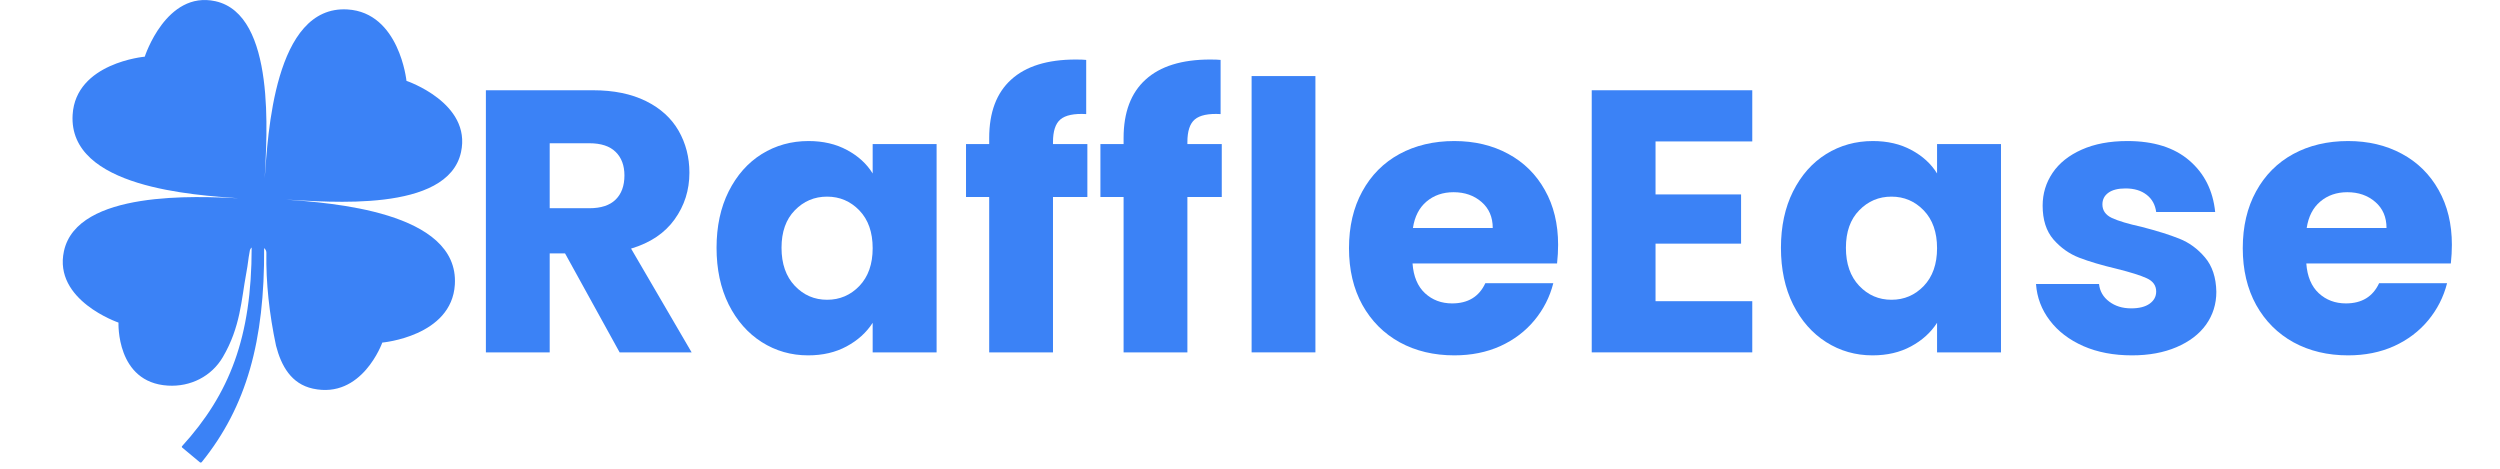 <svg xmlns="http://www.w3.org/2000/svg" xmlns:xlink="http://www.w3.org/1999/xlink" width="400" zoomAndPan="magnify" viewBox="0 0 300 56.25" height="75" preserveAspectRatio="xMidYMid meet" version="1.0"><defs><g/><clipPath id="ddc68dedbd"><path d="M 7.531 0 L 55.469 0 L 55.469 55.512 L 7.531 55.512 Z M 7.531 0 " clip-rule="nonzero"/></clipPath></defs><g fill="#3b82f6" fill-opacity="1"><g transform="translate(55.526, 42.284)"><g><path d="M 18.828 0 L 12.281 -11.875 L 10.438 -11.875 L 10.438 0 L 2.781 0 L 2.781 -31.453 L 15.641 -31.453 C 18.117 -31.453 20.234 -31.02 21.984 -30.156 C 23.734 -29.289 25.039 -28.102 25.906 -26.594 C 26.77 -25.082 27.203 -23.406 27.203 -21.562 C 27.203 -19.469 26.609 -17.598 25.422 -15.953 C 24.242 -14.305 22.504 -13.141 20.203 -12.453 L 27.469 0 Z M 10.438 -17.297 L 15.188 -17.297 C 16.594 -17.297 17.645 -17.641 18.344 -18.328 C 19.051 -19.016 19.406 -19.984 19.406 -21.234 C 19.406 -22.43 19.051 -23.375 18.344 -24.062 C 17.645 -24.75 16.594 -25.094 15.188 -25.094 L 10.438 -25.094 Z M 10.438 -17.297 "/></g></g></g><g fill="#3b82f6" fill-opacity="1"><g transform="translate(84.736, 42.284)"><g><path d="M 1.25 -12.547 C 1.25 -15.117 1.734 -17.375 2.703 -19.312 C 3.68 -21.258 5.004 -22.754 6.672 -23.797 C 8.348 -24.836 10.219 -25.359 12.281 -25.359 C 14.039 -25.359 15.582 -25 16.906 -24.281 C 18.238 -23.57 19.266 -22.633 19.984 -21.469 L 19.984 -25 L 27.656 -25 L 27.656 0 L 19.984 0 L 19.984 -3.547 C 19.234 -2.379 18.191 -1.438 16.859 -0.719 C 15.535 0 13.992 0.359 12.234 0.359 C 10.203 0.359 8.348 -0.172 6.672 -1.234 C 5.004 -2.297 3.68 -3.801 2.703 -5.75 C 1.734 -7.707 1.25 -9.973 1.25 -12.547 Z M 19.984 -12.5 C 19.984 -14.414 19.453 -15.926 18.391 -17.031 C 17.328 -18.133 16.035 -18.688 14.516 -18.688 C 12.992 -18.688 11.703 -18.141 10.641 -17.047 C 9.578 -15.961 9.047 -14.461 9.047 -12.547 C 9.047 -10.629 9.578 -9.109 10.641 -7.984 C 11.703 -6.867 12.992 -6.312 14.516 -6.312 C 16.035 -6.312 17.328 -6.863 18.391 -7.969 C 19.453 -9.082 19.984 -10.594 19.984 -12.5 Z M 19.984 -12.5 "/></g></g></g><g fill="#3b82f6" fill-opacity="1"><g transform="translate(115.156, 42.284)"><g><path d="M 15.328 -18.641 L 11.203 -18.641 L 11.203 0 L 3.547 0 L 3.547 -18.641 L 0.766 -18.641 L 0.766 -25 L 3.547 -25 L 3.547 -25.719 C 3.547 -28.801 4.426 -31.141 6.188 -32.734 C 7.945 -34.336 10.531 -35.141 13.938 -35.141 C 14.5 -35.141 14.914 -35.125 15.188 -35.094 L 15.188 -28.594 C 13.727 -28.676 12.695 -28.461 12.094 -27.953 C 11.5 -27.453 11.203 -26.547 11.203 -25.234 L 11.203 -25 L 15.328 -25 Z M 15.328 -18.641 "/></g></g></g><g fill="#3b82f6" fill-opacity="1"><g transform="translate(131.284, 42.284)"><g><path d="M 15.328 -18.641 L 11.203 -18.641 L 11.203 0 L 3.547 0 L 3.547 -18.641 L 0.766 -18.641 L 0.766 -25 L 3.547 -25 L 3.547 -25.719 C 3.547 -28.801 4.426 -31.141 6.188 -32.734 C 7.945 -34.336 10.531 -35.141 13.938 -35.141 C 14.5 -35.141 14.914 -35.125 15.188 -35.094 L 15.188 -28.594 C 13.727 -28.676 12.695 -28.461 12.094 -27.953 C 11.5 -27.453 11.203 -26.547 11.203 -25.234 L 11.203 -25 L 15.328 -25 Z M 15.328 -18.641 "/></g></g></g><g fill="#3b82f6" fill-opacity="1"><g transform="translate(147.412, 42.284)"><g><path d="M 10.438 -33.156 L 10.438 0 L 2.781 0 L 2.781 -33.156 Z M 10.438 -33.156 "/></g></g></g><g fill="#3b82f6" fill-opacity="1"><g transform="translate(160.629, 42.284)"><g><path d="M 26.344 -12.906 C 26.344 -12.188 26.301 -11.441 26.219 -10.672 L 8.875 -10.672 C 8.988 -9.109 9.488 -7.914 10.375 -7.094 C 11.258 -6.281 12.344 -5.875 13.625 -5.875 C 15.531 -5.875 16.859 -6.68 17.609 -8.297 L 25.766 -8.297 C 25.348 -6.648 24.594 -5.164 23.5 -3.844 C 22.414 -2.531 21.051 -1.5 19.406 -0.75 C 17.758 -0.008 15.922 0.359 13.891 0.359 C 11.441 0.359 9.258 -0.16 7.344 -1.203 C 5.438 -2.254 3.941 -3.75 2.859 -5.688 C 1.785 -7.633 1.25 -9.906 1.25 -12.5 C 1.25 -15.102 1.781 -17.375 2.844 -19.312 C 3.906 -21.258 5.391 -22.754 7.297 -23.797 C 9.211 -24.836 11.41 -25.359 13.891 -25.359 C 16.305 -25.359 18.457 -24.848 20.344 -23.828 C 22.227 -22.816 23.695 -21.367 24.75 -19.484 C 25.812 -17.609 26.344 -15.414 26.344 -12.906 Z M 18.5 -14.922 C 18.5 -16.234 18.051 -17.273 17.156 -18.047 C 16.258 -18.828 15.141 -19.219 13.797 -19.219 C 12.516 -19.219 11.43 -18.844 10.547 -18.094 C 9.672 -17.352 9.129 -16.297 8.922 -14.922 Z M 18.5 -14.922 "/></g></g></g><g fill="#3b82f6" fill-opacity="1"><g transform="translate(188.226, 42.284)"><g><path d="M 10.438 -25.312 L 10.438 -18.953 L 20.703 -18.953 L 20.703 -13.047 L 10.438 -13.047 L 10.438 -6.141 L 22.047 -6.141 L 22.047 0 L 2.781 0 L 2.781 -31.453 L 22.047 -31.453 L 22.047 -25.312 Z M 10.438 -25.312 "/></g></g></g><g fill="#3b82f6" fill-opacity="1"><g transform="translate(212.463, 42.284)"><g><path d="M 1.25 -12.547 C 1.25 -15.117 1.734 -17.375 2.703 -19.312 C 3.68 -21.258 5.004 -22.754 6.672 -23.797 C 8.348 -24.836 10.219 -25.359 12.281 -25.359 C 14.039 -25.359 15.582 -25 16.906 -24.281 C 18.238 -23.57 19.266 -22.633 19.984 -21.469 L 19.984 -25 L 27.656 -25 L 27.656 0 L 19.984 0 L 19.984 -3.547 C 19.234 -2.379 18.191 -1.438 16.859 -0.719 C 15.535 0 13.992 0.359 12.234 0.359 C 10.203 0.359 8.348 -0.172 6.672 -1.234 C 5.004 -2.297 3.68 -3.801 2.703 -5.75 C 1.734 -7.707 1.25 -9.973 1.25 -12.547 Z M 19.984 -12.5 C 19.984 -14.414 19.453 -15.926 18.391 -17.031 C 17.328 -18.133 16.035 -18.688 14.516 -18.688 C 12.992 -18.688 11.703 -18.141 10.641 -17.047 C 9.578 -15.961 9.047 -14.461 9.047 -12.547 C 9.047 -10.629 9.578 -9.109 10.641 -7.984 C 11.703 -6.867 12.992 -6.312 14.516 -6.312 C 16.035 -6.312 17.328 -6.863 18.391 -7.969 C 19.453 -9.082 19.984 -10.594 19.984 -12.5 Z M 19.984 -12.5 "/></g></g></g><g fill="#3b82f6" fill-opacity="1"><g transform="translate(242.883, 42.284)"><g><path d="M 12.953 0.359 C 10.766 0.359 8.82 -0.008 7.125 -0.75 C 5.426 -1.5 4.082 -2.523 3.094 -3.828 C 2.102 -5.129 1.551 -6.586 1.438 -8.203 L 9 -8.203 C 9.094 -7.336 9.5 -6.633 10.219 -6.094 C 10.938 -5.551 11.816 -5.281 12.859 -5.281 C 13.816 -5.281 14.555 -5.469 15.078 -5.844 C 15.598 -6.219 15.859 -6.703 15.859 -7.297 C 15.859 -8.016 15.484 -8.547 14.734 -8.891 C 13.992 -9.234 12.785 -9.613 11.109 -10.031 C 9.316 -10.457 7.82 -10.898 6.625 -11.359 C 5.438 -11.816 4.406 -12.547 3.531 -13.547 C 2.664 -14.555 2.234 -15.91 2.234 -17.609 C 2.234 -19.047 2.629 -20.352 3.422 -21.531 C 4.211 -22.707 5.379 -23.641 6.922 -24.328 C 8.461 -25.016 10.289 -25.359 12.406 -25.359 C 15.551 -25.359 18.023 -24.582 19.828 -23.031 C 21.641 -21.477 22.676 -19.414 22.938 -16.844 L 15.859 -16.844 C 15.742 -17.719 15.363 -18.406 14.719 -18.906 C 14.07 -19.414 13.227 -19.672 12.188 -19.672 C 11.289 -19.672 10.602 -19.5 10.125 -19.156 C 9.645 -18.812 9.406 -18.344 9.406 -17.75 C 9.406 -17.031 9.785 -16.488 10.547 -16.125 C 11.316 -15.77 12.504 -15.414 14.109 -15.062 C 15.961 -14.582 17.473 -14.109 18.641 -13.641 C 19.805 -13.18 20.828 -12.438 21.703 -11.406 C 22.586 -10.375 23.047 -8.992 23.078 -7.266 C 23.078 -5.797 22.664 -4.484 21.844 -3.328 C 21.02 -2.18 19.836 -1.281 18.297 -0.625 C 16.766 0.031 14.984 0.359 12.953 0.359 Z M 12.953 0.359 "/></g></g></g><g fill="#3b82f6" fill-opacity="1"><g transform="translate(267.882, 42.284)"><g><path d="M 26.344 -12.906 C 26.344 -12.188 26.301 -11.441 26.219 -10.672 L 8.875 -10.672 C 8.988 -9.109 9.488 -7.914 10.375 -7.094 C 11.258 -6.281 12.344 -5.875 13.625 -5.875 C 15.531 -5.875 16.859 -6.68 17.609 -8.297 L 25.766 -8.297 C 25.348 -6.648 24.594 -5.164 23.5 -3.844 C 22.414 -2.531 21.051 -1.5 19.406 -0.75 C 17.758 -0.008 15.922 0.359 13.891 0.359 C 11.441 0.359 9.258 -0.16 7.344 -1.203 C 5.438 -2.254 3.941 -3.75 2.859 -5.688 C 1.785 -7.633 1.25 -9.906 1.25 -12.5 C 1.25 -15.102 1.781 -17.375 2.844 -19.312 C 3.906 -21.258 5.391 -22.754 7.297 -23.797 C 9.211 -24.836 11.41 -25.359 13.891 -25.359 C 16.305 -25.359 18.457 -24.848 20.344 -23.828 C 22.227 -22.816 23.695 -21.367 24.75 -19.484 C 25.812 -17.609 26.344 -15.414 26.344 -12.906 Z M 18.5 -14.922 C 18.5 -16.234 18.051 -17.273 17.156 -18.047 C 16.258 -18.828 15.141 -19.219 13.797 -19.219 C 12.516 -19.219 11.43 -18.844 10.547 -18.094 C 9.672 -17.352 9.129 -16.297 8.922 -14.922 Z M 18.5 -14.922 "/></g></g></g><g clip-path="url(#ddc68dedbd)"><path fill="#3b82f6" d="M 55.32 18.266 C 56.621 12.352 48.777 9.703 48.777 9.703 C 48.777 9.703 47.934 1.508 41.699 1.133 C 32.887 0.605 32.145 16.289 31.762 21.418 C 32.008 16.457 33.156 1.75 25.844 0.145 C 19.93 -1.156 17.371 6.801 17.371 6.801 C 17.371 6.801 9.09 7.531 8.715 13.766 C 8.184 22.578 23.477 23.41 28.605 23.793 C 23.645 23.547 9.281 22.812 7.676 30.125 C 6.375 36.039 14.219 38.711 14.219 38.711 C 14.219 38.711 13.91 45.898 20.145 46.273 C 22.875 46.438 25.387 45.156 26.738 42.855 C 28.859 39.254 28.961 35.953 29.531 32.902 C 29.797 31.484 29.762 31.211 29.961 30.184 C 29.98 29.973 30.07 29.812 30.199 29.699 C 30.203 40.457 27.559 47.27 21.84 53.547 C 21.801 53.59 21.805 53.66 21.848 53.695 C 22.559 54.281 23.27 54.875 23.977 55.469 C 24.047 55.531 24.152 55.52 24.211 55.449 C 29.586 48.797 31.766 40.91 31.695 29.77 C 31.859 29.91 31.965 30.098 31.965 30.328 C 31.906 33.93 32.312 37.652 33.121 41.473 C 33.754 43.926 34.953 46.066 37.539 46.633 C 43.453 47.934 45.875 41.109 45.875 41.109 C 45.875 41.109 54.207 40.375 54.582 34.145 C 55.113 25.328 39.453 24.336 34.324 23.953 C 39.285 24.199 53.715 25.578 55.32 18.266 " fill-opacity="1" fill-rule="nonzero"/></g></svg>